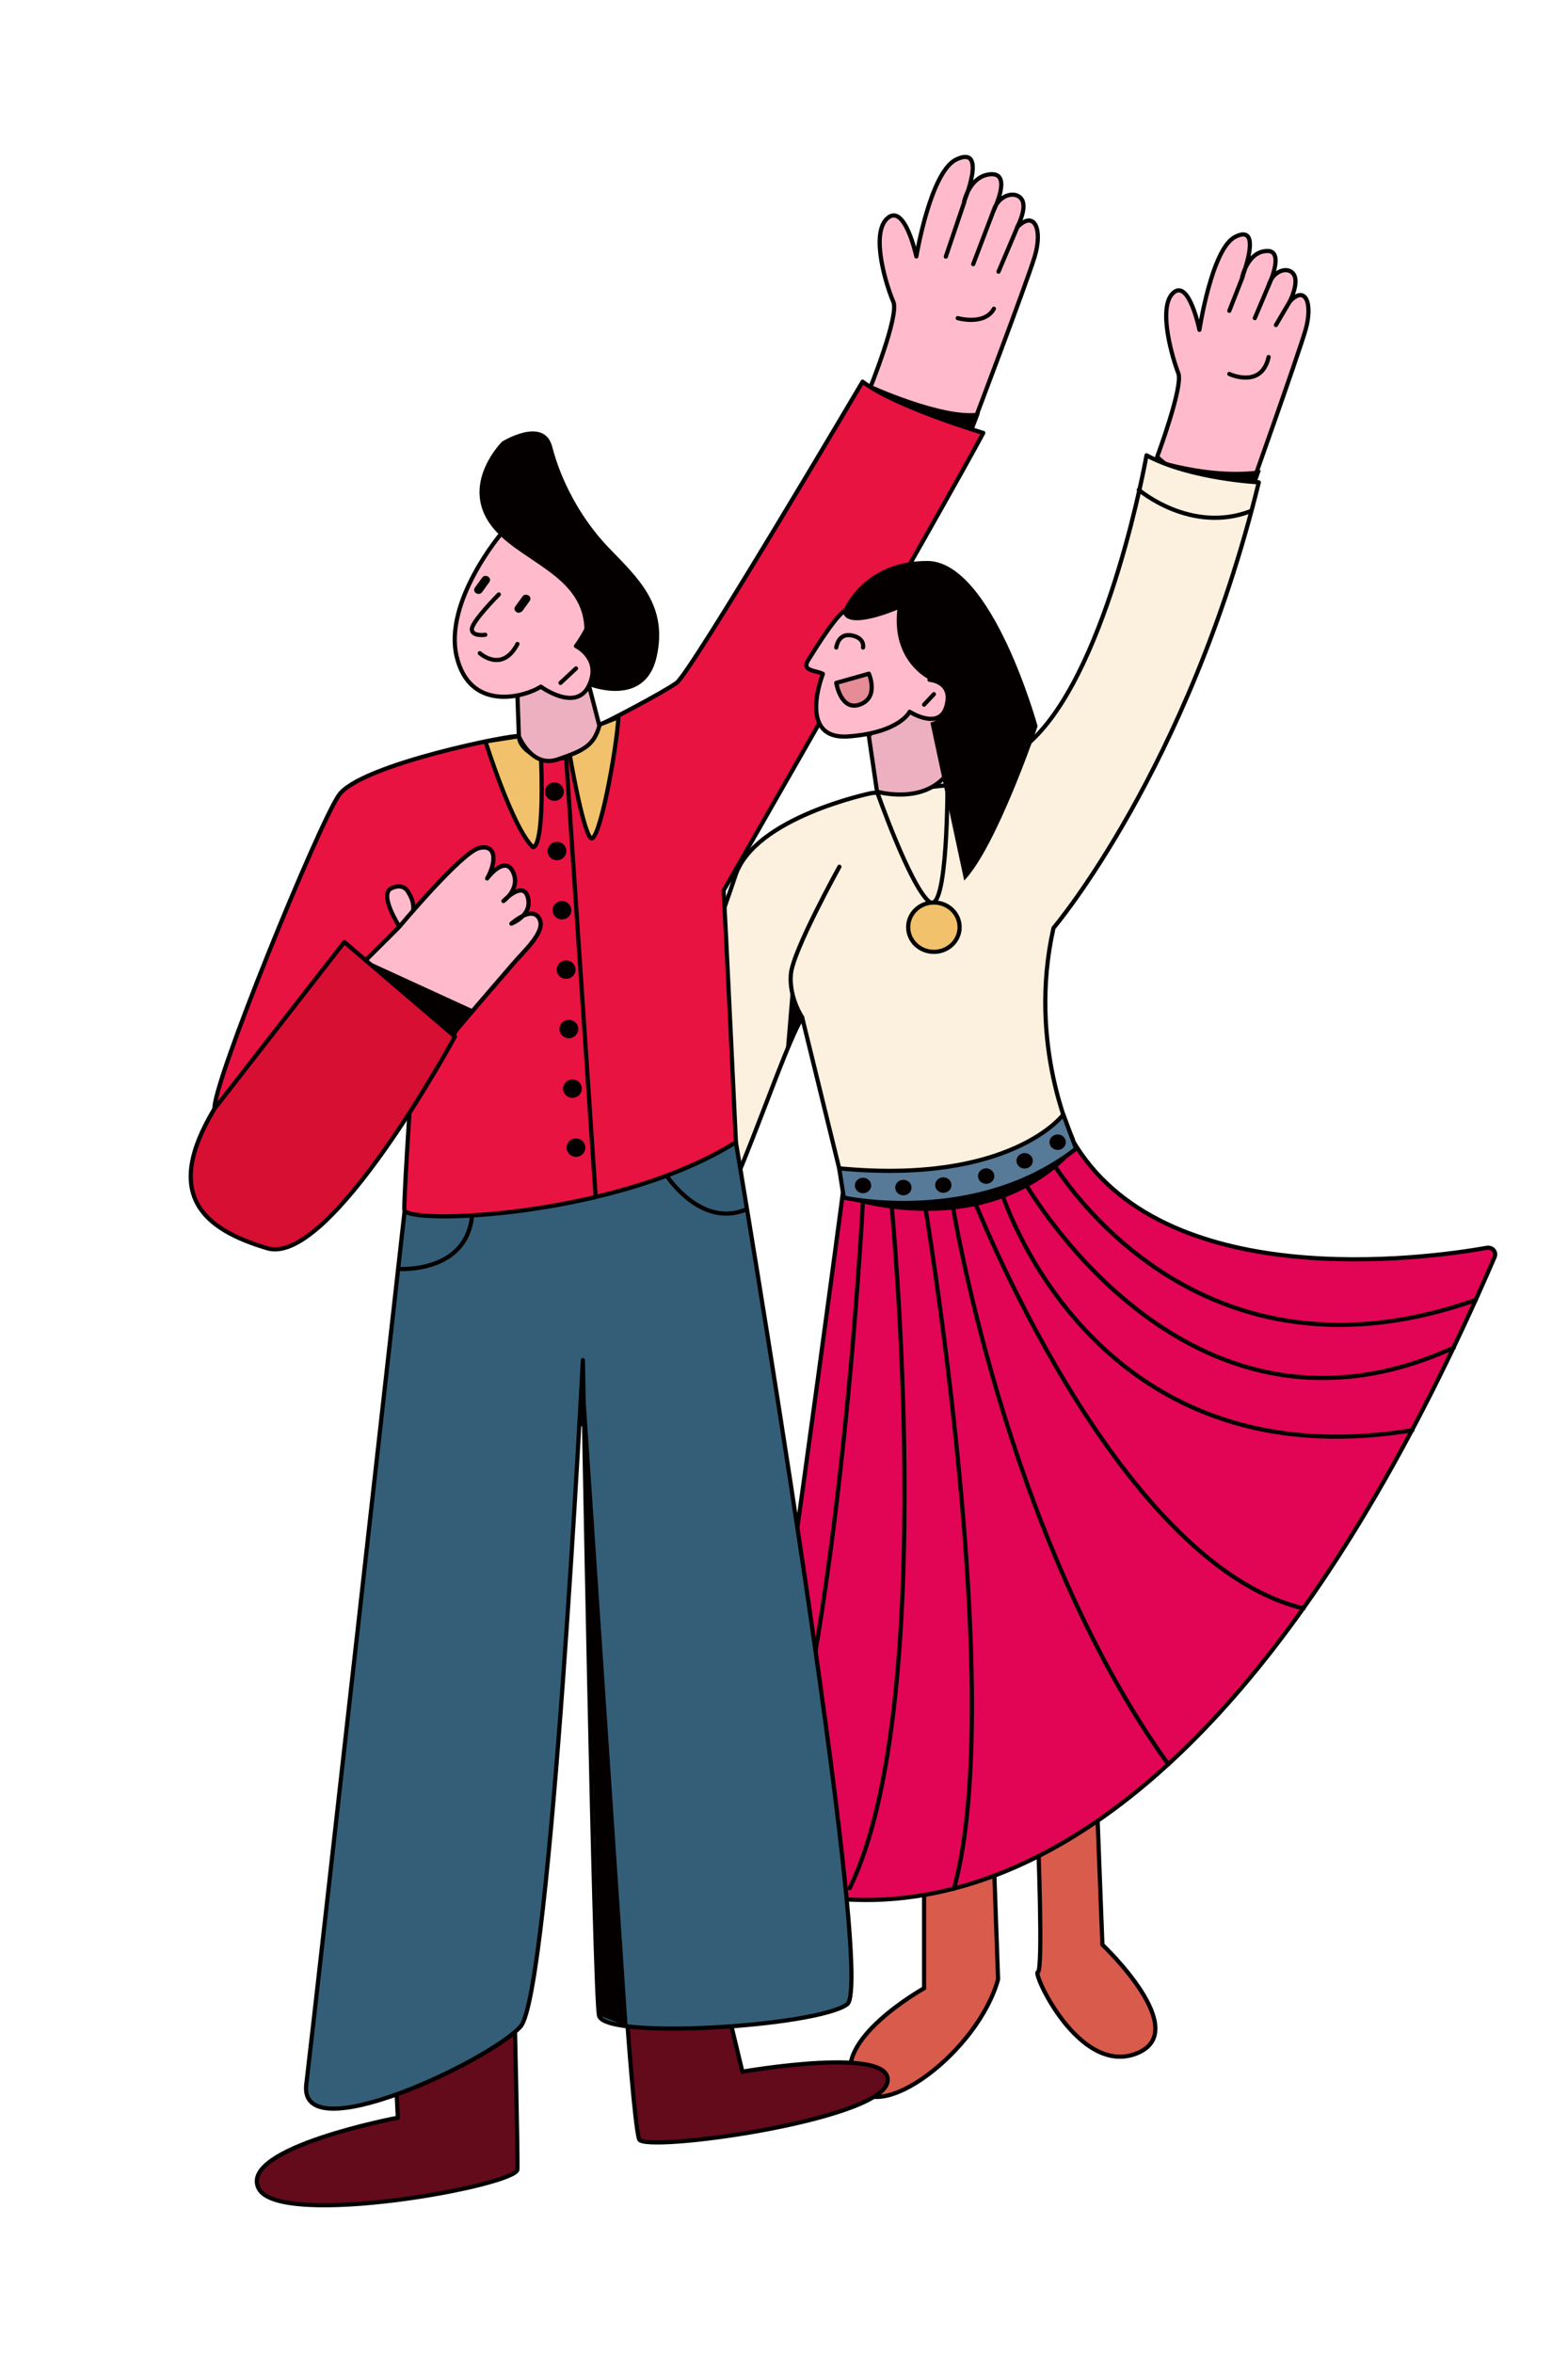 <?xml version="1.0" encoding="utf-8"?>
<!-- Generator: Adobe Illustrator 22.0.0, SVG Export Plug-In . SVG Version: 6.00 Build 0)  -->
<svg version="1.1" id="图层_1" xmlns="http://www.w3.org/2000/svg" xmlns:xlink="http://www.w3.org/1999/xlink" x="0px" y="0px"
	 viewBox="0 0 750 1125" style="enable-background:new 0 0 750 1125;" xml:space="preserve">
<style type="text/css">
	.st0{fill:#D85B4C;stroke:#000000;stroke-width:2;stroke-linecap:round;stroke-linejoin:round;stroke-miterlimit:10;}
	.st1{fill:#F4CCDE;stroke:#000000;stroke-width:2;stroke-linecap:round;stroke-linejoin:round;stroke-miterlimit:10;}
	.st2{fill:#E20555;stroke:#000000;stroke-width:2;stroke-linecap:round;stroke-linejoin:round;stroke-miterlimit:10;}
	.st3{fill:#FFBBCB;stroke:#000000;stroke-width:2;stroke-linecap:round;stroke-linejoin:round;stroke-miterlimit:10;}
	.st4{clip-path:url(#SVGID_2_);fill:#050000;}
	.st5{fill:#FCF0DF;stroke:#000000;stroke-width:2;stroke-linecap:round;stroke-linejoin:round;stroke-miterlimit:10;}
	.st6{fill:none;stroke:#000000;stroke-width:2;stroke-linecap:round;stroke-linejoin:round;stroke-miterlimit:10;}
	.st7{fill:#F1C16C;stroke:#000000;stroke-width:2;stroke-linecap:round;stroke-linejoin:round;stroke-miterlimit:10;}
	.st8{fill:#050000;}
	.st9{fill:#567A97;stroke:#000000;stroke-width:2;stroke-linecap:round;stroke-linejoin:round;stroke-miterlimit:10;}
	.st10{fill:#630A1B;stroke:#000000;stroke-width:2;stroke-linecap:round;stroke-linejoin:round;stroke-miterlimit:10;}
	.st11{fill:#345E77;stroke:#000000;stroke-width:2;stroke-linecap:round;stroke-linejoin:round;stroke-miterlimit:10;}
	.st12{clip-path:url(#SVGID_4_);fill:#050000;}
	.st13{fill:#E81341;stroke:#000000;stroke-width:2;stroke-linecap:round;stroke-linejoin:round;stroke-miterlimit:10;}
	.st14{fill:#EDB0C1;stroke:#000000;stroke-width:2;stroke-linecap:round;stroke-linejoin:round;stroke-miterlimit:10;}
	.st15{fill:#D70F33;stroke:#000000;stroke-width:2;stroke-linecap:round;stroke-linejoin:round;stroke-miterlimit:10;}
	.st16{fill:none;stroke:#050000;stroke-width:2;stroke-linecap:round;stroke-linejoin:round;stroke-miterlimit:10;}
	.st17{fill:#E58C97;stroke:#000000;stroke-width:2;stroke-linecap:round;stroke-linejoin:round;stroke-miterlimit:10;}
</style>
<g>
	<path class="st0" d="M442,908.3v42.3c0,0-44.8,25-33.6,45.9c11.4,20.8,59.6-15.8,69-50.2l-2.2-61.4
		C475.2,884.9,442,873.6,442,908.3z"/>
	<path class="st0" d="M496.4,876.4c0,0,2.7,66.4,0,66.5s19.8,49.7,47.2,38.9c27.4-10.8-16.3-52-16.3-52l-2.9-75.1L496.4,876.4z"/>
	<path class="st1" d="M293.4,581.5c0,0-23.3,56.7-26.9,67.2c-3.5,10.5-0.8,18.6,6,11.8c0,0-4.2,7.4-2.2,11c2,3.7,8.6,2.1,10.6-4
		c0,0-7.7,14.4,0.2,14.2c7.9-0.2,10.6-10.2,10.6-10.2s-9.9,22.1,2.3,16.5c9.7-4.5,16.6-37.5,16.6-37.5s3.4,21.5,10.2,15.5
		c6.9-6,1.3-27.5-0.7-32.9c-2-5.5,10.2-34.1,10.2-34.1S320.8,587.3,293.4,581.5z"/>
	<path class="st2" d="M403.5,567.9c0,0-37.1,280.3-47,325.5c-0.3,1.5,0.5,2.9,1.8,3.6c22,10.5,195.2,78.2,356.6-296
		c1-2.4-1-4.8-3.7-4.4c-29.2,5.2-155.7,22.6-198.5-52C513,544.5,411.9,547.9,403.5,567.9z"/>
	<path class="st3" d="M597.1,236.9c0,0,23.8-66.9,27.4-79.3c3.5-12.4,0-21.6-7.6-13.4c0,0,4.5-8.7,2-12.9
		c-2.5-4.2-10.1-2.1-12.1,5.2c0,0,8.1-17.1-1-16.5c-9.1,0.5-11.6,12.4-11.6,12.4s10.2-26.2-3.5-19.1c-11.1,5.7-17,44.4-17,44.4
		s-5-24.7-12.6-17.6c-7.6,7.1,0,32,2.5,38.3c2.5,6.1-10.1,40-10.1,40S565.3,231.6,597.1,236.9z"/>
	<g>
		<g>
			<g>
				<defs>
					<path id="SVGID_1_" d="M597.1,241.8c0,0,23.8-66.9,27.4-79.3c3.5-12.4,0-21.6-7.6-13.4c0,0,4.5-8.7,2-12.9
						c-2.5-4.2-10.1-2.1-12.1,5.2c0,0,8.1-17.1-1-16.5c-9.1,0.5-11.6,12.4-11.6,12.4s10.2-26.2-3.5-19.1c-11.1,5.7-17,44.4-17,44.4
						s-5-24.7-12.6-17.6c-7.6,7.1,0,32,2.5,38.3c2.5,6.1-10.1,40-10.1,40S565.3,236.4,597.1,241.8z"/>
				</defs>
				<clipPath id="SVGID_2_">
					<use xlink:href="#SVGID_1_"  style="overflow:visible;"/>
				</clipPath>
				<path class="st4" d="M548,217.9c0,0,31,11.6,58.9,6.3l-4.9,11.1C601.9,235.3,556.4,233.2,548,217.9z"/>
			</g>
		</g>
	</g>
	<path class="st5" d="M416.8,379.2c0,0-56.1,11.5-65.1,39.6c-9.1,28.1-69.7,190.4-69.7,190.4s23.7,4.8,42.1,0
		c18.5-4.8,46.8-100.9,59.6-122.7c0,0,18.8,76.7,20,81.5c1.2,4.8,69.1,17.8,109.4-23.4c0,0-21.8-45.1-9.2-100.9
		c0,0,64.6-75.9,98.2-213.1c0,0-32.7-1.6-53.7-12.9c0,0-17.6,99.8-53.9,135.3c-24.7,24.2-43.1,22.6-43.1,22.6L416.8,379.2"/>
	<line class="st6" x1="588" y1="148.6" x2="594.4" y2="132.3"/>
	<line class="st6" x1="600.2" y1="152.1" x2="606.8" y2="136.5"/>
	<line class="st6" x1="610.3" y1="155.4" x2="616.9" y2="144.2"/>
	<path class="st6" d="M588,178.8c0,0,15.4,7.3,18.8-8.1"/>
	<path class="st6" d="M383.7,486.4c0,0-6.4-9.4-5.4-20.7c1-11.3,23.2-51.3,23.2-51.3"/>
	<path class="st6" d="M419.5,378.5c0,0,15.6,44.6,24.8,52.5c9.2,7.9,8.9-57.3,8.9-57.3"/>
	<ellipse class="st7" cx="446.7" cy="443.3" rx="12.3" ry="11.8"/>
	<path class="st6" d="M502.2,553.7c0,0,65.8,116.6,203.7,67.8"/>
	<path class="st6" d="M488.3,562.3c0,0,77.2,141.3,207.1,82"/>
	<path class="st6" d="M470.5,568.7"/>
	<path class="st6" d="M478.6,568.7c0,0,42,140.6,197,115.1"/>
	<path class="st6" d="M464.6,570.5c0,0,68.1,176.8,158.9,198.5"/>
	<path class="st6" d="M412.8,573.4c0,0-11.7,233.7-50.5,325.2"/>
	<path class="st6" d="M426.2,573.4c0,0,23.7,240.6-19.8,329.4"/>
	<path class="st6" d="M442,573.6c0,0,39.9,237.2,14.3,329.4"/>
	<path class="st6" d="M455.1,572.9c0,0,25,161.2,103.7,270.6"/>
	<path class="st6" d="M375.9,503.3"/>
	<polygon class="st8" points="375.9,501.7 378.2,474 383.7,486.4 	"/>
	<path class="st5" d="M544.7,234.2c0,0,24.8,21.2,53.5,10.2"/>
	<path class="st9" d="M508.6,532.9c0,0-25,33.6-107.2,25.7l2.2,14c0,0,63.1,14,111.1-23.4L508.6,532.9z"/>
	<ellipse class="st8" cx="412.8" cy="566.8" rx="3.9" ry="3.7"/>
	<ellipse class="st8" cx="432.1" cy="567.8" rx="3.9" ry="3.7"/>
	<ellipse class="st8" cx="451.2" cy="566.6" rx="3.9" ry="3.7"/>
	<ellipse class="st8" cx="471.7" cy="562.3" rx="3.9" ry="3.7"/>
	<ellipse class="st8" cx="490.1" cy="555" rx="3.9" ry="3.7"/>
	<ellipse class="st8" cx="505.9" cy="546.1" rx="3.9" ry="3.7"/>
	<path class="st8" d="M403.5,572.8c0,0,67.6,24.2,111.1-23.4C514.6,549.4,473.5,586.2,403.5,572.8z"/>
	<path class="st10" d="M300.2,968.9c0,0,3.4,47.5,5.5,53.9c2.2,6.5,114.1-8.7,118.7-27c4.5-18.2-69.3-5.3-69.3-5.3l-5.2-21.6H300.2z
		"/>
	<path class="st10" d="M189,987l1.3,25.5c0,0-76.3,14.4-66.6,33.8s123.6-1.3,123.8-9.1c0.2-7.8-1.3-71.9-1.3-71.9L189,987z"/>
	<path class="st11" d="M193.6,578.4c0,0-43.2,385.9-47.1,418.2S234.7,985,249,968.9c14.3-16.1,29.8-318.6,29.8-318.6
		s5.4,301.5,7.7,313.3c2.3,11.8,104.2,5.3,118.7-5.3c14.6-10.8-53.2-412.1-53.2-412.1L193.6,578.4z"/>
	<path class="st3" d="M464.5,205.4c0,0,26.5-69.8,30.4-82.7s0-22.6-8.4-14c0,0,5-9.2,2.2-13.4c-2.9-4.4-11.2-2.1-13.4,5.3
		c0,0,8.9-17.8-1.2-17.3c-10.1,0.5-12.9,12.9-12.9,12.9s11.4-27.3-3.9-19.9c-12.3,6-19,46.3-19,46.3s-5.5-25.8-13.9-18.2
		c-8.4,7.6,0,33.4,2.9,39.9S416,186,416,186S428.9,199.9,464.5,205.4z"/>
	<g>
		<g>
			<g>
				<defs>
					<path id="SVGID_3_" d="M464.5,208.7c0,0,26.5-69.8,30.4-82.7c3.9-12.9,0-22.6-8.4-14c0,0,5-9.2,2.2-13.4
						c-2.9-4.4-11.2-2.1-13.4,5.3c0,0,8.9-17.8-1.2-17.3c-10.1,0.5-12.9,12.9-12.9,12.9s11.4-27.3-3.9-19.9c-12.3,6-19,46.3-19,46.3
						s-5.5-25.8-13.9-18.2s0,33.4,2.9,39.9S416,189.3,416,189.3S428.9,203.2,464.5,208.7z"/>
				</defs>
				<clipPath id="SVGID_4_">
					<use xlink:href="#SVGID_3_"  style="overflow:visible;"/>
				</clipPath>
				<path class="st12" d="M415.6,183.6c0,0,35.7,16.5,53,13.6l-0.7,12.3l-52-20.2L415.6,183.6z"/>
			</g>
		</g>
	</g>
	<line class="st6" x1="452.4" y1="122.7" x2="461.3" y2="96.4"/>
	<line class="st6" x1="465.5" y1="126.3" x2="475.2" y2="100.8"/>
	<line class="st6" x1="477.6" y1="129.9" x2="486.5" y2="108.9"/>
	<path class="st13" d="M248.1,352c-0.8-1.3-76,13.4-86.1,28.3c-10.1,14.9-60.6,138.5-59.4,150c1.2,11.5,91.8-18.2,95.5-32.6
		c0,0-5,73.5-4.7,80.7c0.3,7.3,100.7,4,158.6-32.3c0,0-5-106.6-5.9-120.3c0,0,106.6-185.7,124.2-218.8c0,0-41.8-12.4-57.7-24.5
		c0,0-82.2,139.2-89,144s-33.1,18.6-37.1,20.2c0,0-2.3,14.5-20,16.1C249,364.5,248.1,352,248.1,352z"/>
	<path class="st6" d="M102.6,530.3c0,0,82.7-81.2,88.4-87.2c0,0,29.7-35.5,38.1-37.6c8.4-2.1,8.4,6.5,3.9,14.5
		c0,0,8.4-11.3,12.3-3.2c3.9,8.1-4.5,14-4.5,14s9.6-10.2,11.7-1.6c2.2,8.6-7.9,12.4-7.9,12.4s10.4-9.4,13.6-1.8
		c2.5,6-7.7,15-12.8,21c-5,6-80.7,92-93.6,118.5C139,605.6,71.9,582.5,102.6,530.3z"/>
	<path class="st7" d="M232.2,354.5c0,0,13.1,41.7,22.7,50.5c0,0,5.5,2.4,3.9-42.5c0,0-10.2-3.2-10.6-10.5L232.2,354.5z"/>
	<path class="st7" d="M272.5,360.8c0,0,5.9,34.9,9.9,39.7c3.9,4.8,12.6-42.2,13.4-57.6l-9.1,3.6
		C286.6,346.7,283.7,357.9,272.5,360.8z"/>
	<path class="st6" d="M458.1,152.1c0,0,12.8,3.7,17.3-4.5"/>
	<path class="st3" d="M191.1,443.1c0,0-10.1-15.5-3.9-18.4c6.2-2.9,8.2,2.1,8.2,2.1S202.8,437.1,191.1,443.1z"/>
	<path class="st3" d="M102.6,530.3c0,0,82.7-81.2,88.4-87.2c0,0,29.7-35.5,38.1-37.6c8.4-2.1,8.4,6.5,3.9,14.5
		c0,0,8.4-11.3,12.3-3.2c3.9,8.1-4.5,14-4.5,14s9.6-10.2,11.7-1.6c2.2,8.6-7.9,12.4-7.9,12.4s10.4-9.4,13.6-1.8
		c2.5,6-7.7,15-12.8,21c-5,6-80.7,92-93.6,118.5C139,605.6,71.9,582.5,102.6,530.3z"/>
	<polygon class="st8" points="175,459.1 225.8,482.4 217.6,495.6 	"/>
	<path class="st14" d="M247.5,332.7l0.7,19.4c0,0,6.2,15.2,18.5,11c12.3-4.2,17.3-6.5,20-16.1l-4.9-18.9
		C281.7,327.8,255.9,312.2,247.5,332.7z"/>
	<path class="st3" d="M239.7,255.2c0,0-27.4,32.3-21.3,58.6c6.2,26.3,31.7,19.9,40.3,14.5c0,0,16.8,12.4,23-0.5
		c6.2-12.9-6.2-18.9-6.2-18.9s9.7-12.4,11.1-27.5S269.9,236.4,239.7,255.2z"/>
	<path d="M227.7,283.6L227.7,283.6c-1-0.6-1.2-1.8-0.5-2.7l3.4-4.7c0.7-1,1.8-1.1,2.9-0.5l0,0c1,0.6,1.2,1.8,0.5,2.7l-3.4,4.7
		C229.8,284.1,228.7,284.2,227.7,283.6z"/>
	<path d="M247,292.6L247,292.6c-1-0.6-1.2-1.8-0.5-2.7l3.4-4.7c0.7-1,1.8-1.1,2.9-0.5l0,0c1,0.6,1.2,1.8,0.5,2.7l-3.4,4.7
		C249.1,292.9,247.8,293.3,247,292.6z"/>
	<path class="st8" d="M240.2,211.1c0,0-19,18.7-6.7,38.1c12.3,19.5,47.2,24.5,46,53.8l-4,6.1c0,0,12.3,9.7,6.2,18.9
		c0,0,26.9,10.8,32.4-14c5.5-24.7-8.9-37.6-23-52.2c-13.9-14.5-23-32.8-26.9-48C260.4,198.6,240.2,211.1,240.2,211.1z"/>
	<path class="st6" d="M238.6,284.2c0,0-12.9,12.9-12.9,16.6c0,3.7,6.4,2.7,6.4,2.7"/>
	<path class="st6" d="M229.5,312.3c0,0,10.6,9.7,18-4.4"/>
	<line class="st6" x1="268.1" y1="326.5" x2="275.5" y2="319.6"/>
	<path class="st15" d="M164.7,450.4l52.9,45.2c0,0-59.6,110.3-89.8,101.2c-30.2-9-50.3-25.2-25.2-66.7L164.7,450.4z"/>
	<polygon class="st8" points="278.8,650.3 300.2,968.9 286.6,963.6 	"/>
	<path class="st16" d="M319,562.3c0,0,16.3,25,37.8,16"/>
	<ellipse class="st8" cx="265.2" cy="378.5" rx="4.5" ry="4.4"/>
	<ellipse class="st8" cx="266.4" cy="406.9" rx="4.5" ry="4.4"/>
	<ellipse class="st8" cx="268.8" cy="435.2" rx="4.5" ry="4.4"/>
	<ellipse class="st8" cx="270.8" cy="463.6" rx="4.5" ry="4.4"/>
	<ellipse class="st8" cx="272.1" cy="492" rx="4.5" ry="4.4"/>
	<ellipse class="st8" cx="273.8" cy="520.5" rx="4.5" ry="4.4"/>
	<ellipse class="st8" cx="275.5" cy="548.7" rx="4.5" ry="4.4"/>
	<line class="st16" x1="270.8" y1="362.4" x2="284.9" y2="572"/>
	<path class="st16" d="M190.7,606.7c0,0,32.4,2.3,35.1-25.5"/>
	<g id="图层_4_1_">
		<path class="st14" d="M415.6,352l3.9,26.5c0,0,22.3,6.5,33.7-8.7l-4.5-27C448.7,342.8,430.4,324.4,415.6,352z"/>
		<path class="st3" d="M405.6,291.5c-3.9-0.5-15.6,18.7-19,24.1s3.7,4.8,7,6.6c0,0-12.6,31.6,12.1,29.9
			c24.7-1.8,29.4-11.8,29.4-11.8s14.3,9.2,17.6-2.7c3.4-11.8-8.1-12.6-8.1-12.6s6.4-16.8,2.9-30.8
			C443.7,280,405.6,291.5,405.6,291.5z"/>
		<path class="st8" d="M403.2,292.6c-0.2-0.5,9.4-24.5,40.4-24.4c31,0.2,52.7,79,52.7,79s-19.5,57.6-35.1,73.8L445,345.4
			c0,0,4.9,0,8.2-9.2c3-8.1-8.7-11.3-8.7-11.3s-18.1-8.4-15.3-33.4C429.2,291.5,404.9,302.1,403.2,292.6z"/>
		<path class="st6" d="M400,309.6c0,0,0.8-7.1,7.4-5.8c6.5,1.3,5.4,5.8,5.4,5.8"/>
		<path class="st17" d="M400,326.5l15.6-4.4c0,0,5,11.3-4.2,14.7C402.2,340.3,400,326.5,400,326.5z"/>
		<line class="st6" x1="442" y1="336.9" x2="446.7" y2="331.9"/>
	</g>
</g>
</svg>
